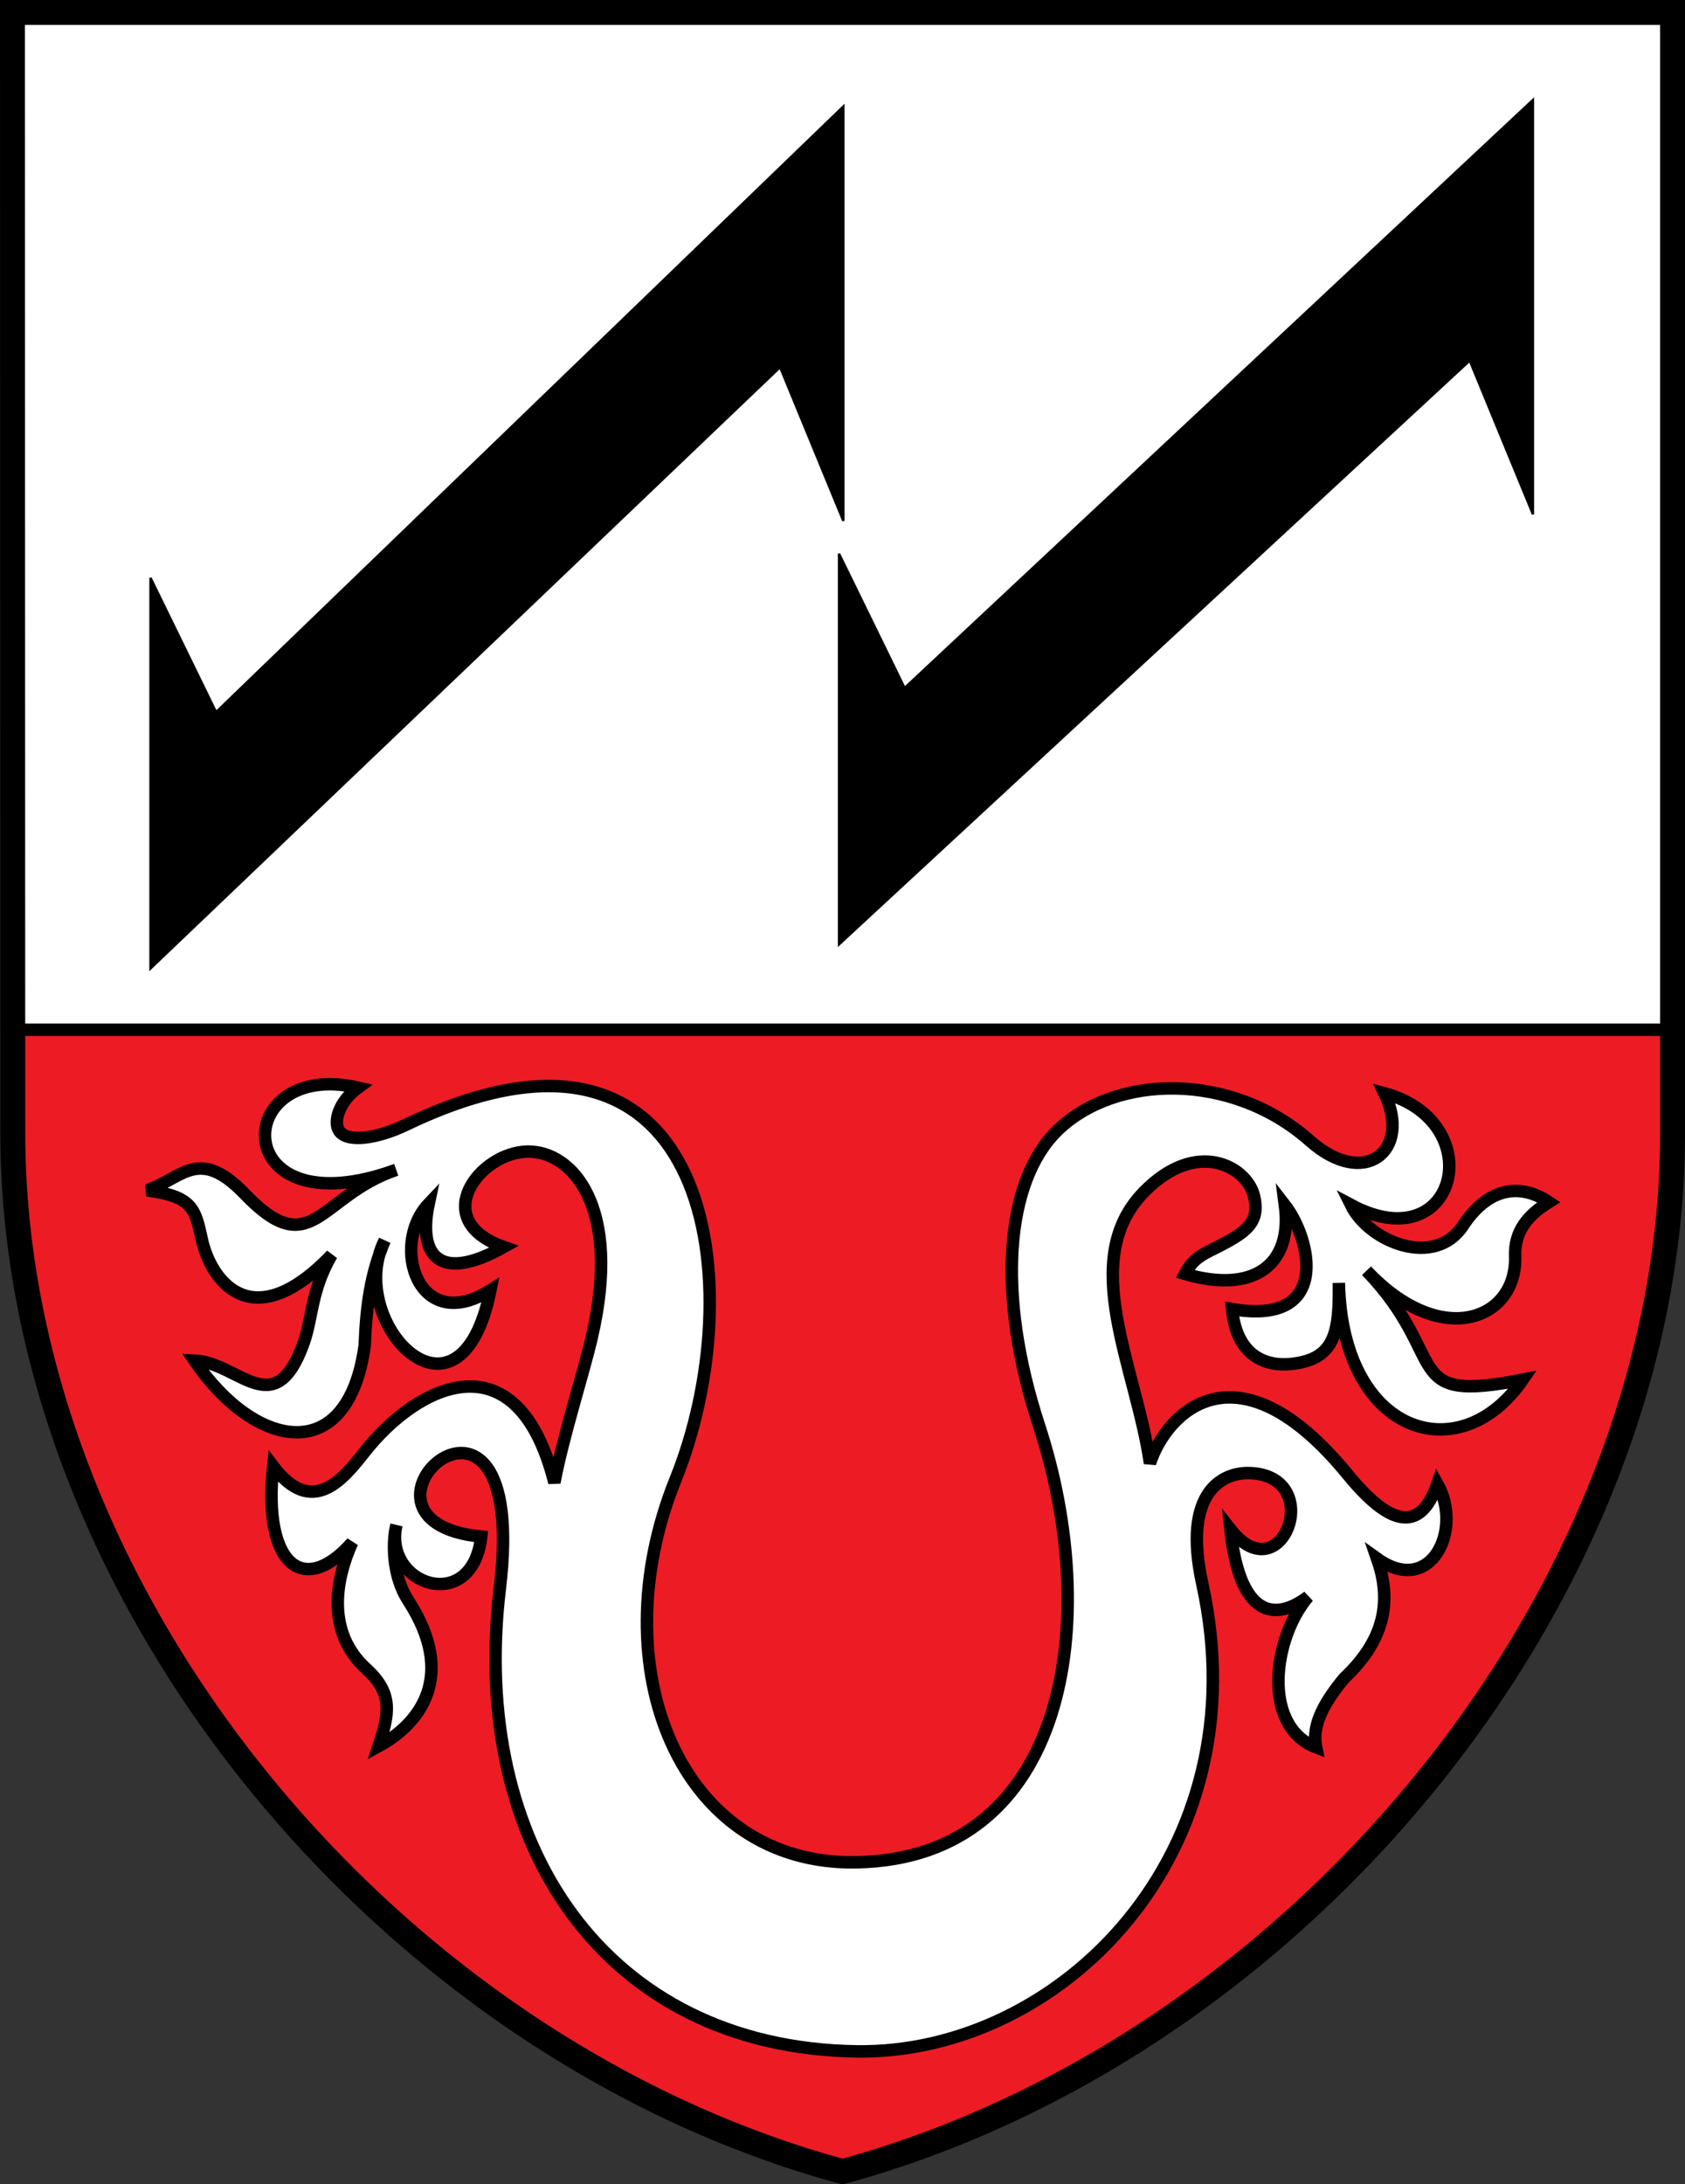 <?xml version="1.0" encoding="UTF-8" standalone="no"?>
<!-- Created with Inkscape (http://www.inkscape.org/) -->
<svg
   xmlns:dc="http://purl.org/dc/elements/1.1/"
   xmlns:cc="http://creativecommons.org/ns#"
   xmlns:rdf="http://www.w3.org/1999/02/22-rdf-syntax-ns#"
   xmlns:svg="http://www.w3.org/2000/svg"
   xmlns="http://www.w3.org/2000/svg"
   xmlns:sodipodi="http://sodipodi.sourceforge.net/DTD/sodipodi-0.dtd"
   xmlns:inkscape="http://www.inkscape.org/namespaces/inkscape"
   width="719.261"
   height="931.89"
   id="svg2445"
   sodipodi:version="0.32"
   inkscape:version="0.46"
   version="1.0"
   sodipodi:docname="Wappen Oesbern (fertig).svg"
   inkscape:output_extension="org.inkscape.output.svg.inkscape">
  <rect width="100%" height="100%" fill="#333333" stroke="none"/>
  <defs
     id="defs2447">
    <inkscape:perspective
       sodipodi:type="inkscape:persp3d"
       inkscape:vp_x="0 : 526.18109 : 1"
       inkscape:vp_y="0 : 1000 : 0"
       inkscape:vp_z="744.09448 : 526.18109 : 1"
       inkscape:persp3d-origin="372.04724 : 350.78739 : 1"
       id="perspective2453" />
  </defs>
  <sodipodi:namedview
     id="base"
     pagecolor="#ffffff"
     bordercolor="#666666"
     borderopacity="1.0"
     inkscape:pageopacity="0.0"
     inkscape:pageshadow="2"
     inkscape:zoom="0.35"
     inkscape:cx="350"
     inkscape:cy="520"
     inkscape:document-units="px"
     inkscape:current-layer="layer1"
     showgrid="false"
     inkscape:window-width="640"
     inkscape:window-height="675"
     inkscape:window-x="198"
     inkscape:window-y="198" />
  <g
     inkscape:label="Ebene 1"
     inkscape:groupmode="layer"
     id="layer1"
     transform="translate(9.63,-66.417)">
    <g
       id="g2462">
      <path
         id="path2496"
         d="M -4.346,505.787 L -4.169,550.079 C -3.993,747.015 155.103,939.842 349.985,992.992 C 544.866,939.842 704.315,746.356 704.315,550.079 L 704.315,505.787"
         style="fill:#ed1c24;fill-opacity:1;fill-rule:nonzero;stroke:none;stroke-width:10.63;stroke-linecap:square;stroke-linejoin:miter;stroke-miterlimit:4;stroke-dasharray:none;stroke-opacity:1;display:inline" />
      <path
         id="path3264"
         d="M 704.315,505.787 L 704.315,71.732 L -4.315,71.732 L -4.346,505.787"
         style="fill:#ffffff;fill-opacity:1;fill-rule:nonzero;stroke:none;stroke-width:10.63;stroke-linecap:square;stroke-linejoin:miter;stroke-miterlimit:4;stroke-dasharray:none;stroke-opacity:1;display:inline" />
      <path
         sodipodi:nodetypes="cscscsccsssssssccscscccscccssscsccccccssssccscsccscsscccccc"
         id="path3270"
         d="M 73.347,646.94 C 92.209,647.71 107.408,673.961 119.832,639.874 C 123.918,628.663 122.995,617.241 131.934,601.868 C 97.415,637.933 80.156,611.935 76.567,595.431 C 73.622,581.89 72.555,576.998 53.109,574.298 C 67.856,569.483 75.059,555.273 94.794,575.811 C 123.534,605.761 126.576,576.707 159.478,565.56 C 87.033,592.002 88.449,517.874 143.202,530.504 C 134.63,536.775 132.82,545.249 135.012,548.764 C 138.412,554.214 151.44,552.224 163.804,546.295 C 295.827,482.983 311.37,616.821 278.751,697.622 C 246.181,778.303 280.859,862.498 356.043,861.033 C 446.335,859.274 461.054,757.575 433.887,674.656 C 415.528,618.62 419.532,570.499 441.658,548.845 C 466.384,524.646 516.138,523.571 549.485,553.162 C 572.756,573.813 593.133,557.503 581.327,532.888 C 626.671,545.168 612.358,604.785 566.993,580.507 C 574.94,596.644 602.955,607.542 614.889,589.338 C 624.219,575.106 637.391,569.918 651.516,579.332 C 642.519,584.944 636.746,591.722 637.121,602.467 C 638.051,629.145 605.842,642.727 573.686,608.613 C 609.817,646.291 587.356,665.529 640.377,655.091 C 613.424,694.255 563.298,678.514 561.882,613.801 C 562.143,634.947 560.368,646.549 541.203,648.43 C 531.202,649.412 518.184,645.465 516.274,624.966 C 558.997,632.321 549.882,594.805 538.836,580.584 C 542.224,606.305 525.382,618.53 496.19,609.968 C 500.359,602.031 505.26,601.222 513.858,596.482 C 522.847,591.527 528.246,587.265 525.658,576.695 C 522.562,564.053 501.075,552.03 478.632,575.048 C 450.268,604.138 475.328,649.595 481.244,690.761 C 488.196,669.364 518.272,637.705 565.743,695.665 C 582.527,716.158 596.274,721.849 603.94,699.525 C 615.007,719.204 601.081,747.818 578.184,731.412 C 583.886,747.798 582.926,764.823 564.136,782.486 C 556.042,792.32 550.134,802.154 552.184,811.988 C 528.781,802.93 533.802,765.196 548.749,747.714 C 531.921,760.261 518.998,752.386 515.584,718.944 C 537.54,746.982 556.716,696.052 523.777,694.945 C 512.83,694.578 494.794,702.294 503.596,742.281 C 528.924,857.348 442.834,942.961 356.069,941.698 C 248.611,940.167 190.638,853.251 203.728,744.235 C 217.096,632.894 127.279,715.395 195.786,722.061 C 192.024,755.667 153.763,742.776 159.584,717.091 C 157.686,724.833 157.93,739.011 164.579,749.26 C 185.685,781.795 169.291,802.119 151.94,811.515 C 156.379,798.107 158.534,789.182 146.709,778.45 C 129.7,763.013 133.389,740.764 140.698,724.565 C 120.09,747.884 102.469,734.477 106.971,692.064 C 123.574,713.964 136.689,697.767 145.97,685.977 C 168.982,656.744 211.247,636.469 227.009,698.989 C 230.813,678.999 239.311,652.833 242.994,637.002 C 256.067,580.809 234.314,557.482 215.592,557.771 C 194.911,558.09 173.034,587.094 205.392,598.485 C 178.003,613.816 168.665,602.336 173.366,580.043 C 156.842,597.466 168.596,636.53 199.731,616.92 C 186.494,682.47 137.186,630.137 154.582,595.709 C 148.74,609.578 146.709,623.044 146.04,640.551 C 138.834,692.83 99.162,684.772 73.347,646.94 z"
         style="fill:#ffffff;fill-rule:evenodd;stroke:#000000;stroke-width:5.315;stroke-linecap:butt;stroke-linejoin:miter;stroke-miterlimit:4;stroke-dasharray:none;stroke-opacity:1;display:inline" />
      <path
         id="path3185"
         style="fill:none;fill-opacity:1;fill-rule:nonzero;stroke:#000000;stroke-width:10.63;stroke-linecap:square;stroke-linejoin:miter;stroke-miterlimit:4;stroke-dasharray:none;stroke-opacity:1;display:inline"
         d="M 704.315,550.079 L 704.315,71.732 L -4.315,71.732 L -4.169,550.079 C -3.993,747.015 155.103,939.842 349.985,992.992 C 544.866,939.842 704.315,746.356 704.315,550.079 z"
         sodipodi:nodetypes="cccccc" />
      <path
         sodipodi:nodetypes="cc"
         id="path2498"
         d="M -4.346,505.787 L 704.315,505.787"
         style="fill:none;fill-rule:evenodd;stroke:#000000;stroke-width:5.315;stroke-linecap:butt;stroke-linejoin:miter;stroke-miterlimit:4;stroke-dasharray:none;stroke-opacity:1;display:inline" />
      <path
         sodipodi:nodetypes="ccccccc"
         id="path2441"
         d="M 54.61,312.971 L 82.598,370.263 L 350.352,111.864 L 350.352,288.663 L 323.357,223.094 L 54.61,479.653 L 54.61,312.971 z"
         style="fill:#000000;fill-rule:evenodd;stroke:#000000;stroke-width:1px;stroke-linecap:butt;stroke-linejoin:miter;stroke-opacity:1;display:inline" />
      <path
         style="fill:#000000;fill-rule:evenodd;stroke:#000000;stroke-width:1px;stroke-linecap:butt;stroke-linejoin:miter;stroke-opacity:1;display:inline"
         d="M 348.518,302.675 L 376.506,359.966 L 644.728,109.056 L 644.728,285.855 L 617.733,220.286 L 348.518,469.357 L 348.518,302.675 z"
         id="path2443"
         sodipodi:nodetypes="ccccccc" />
    </g>
  </g>
</svg>
